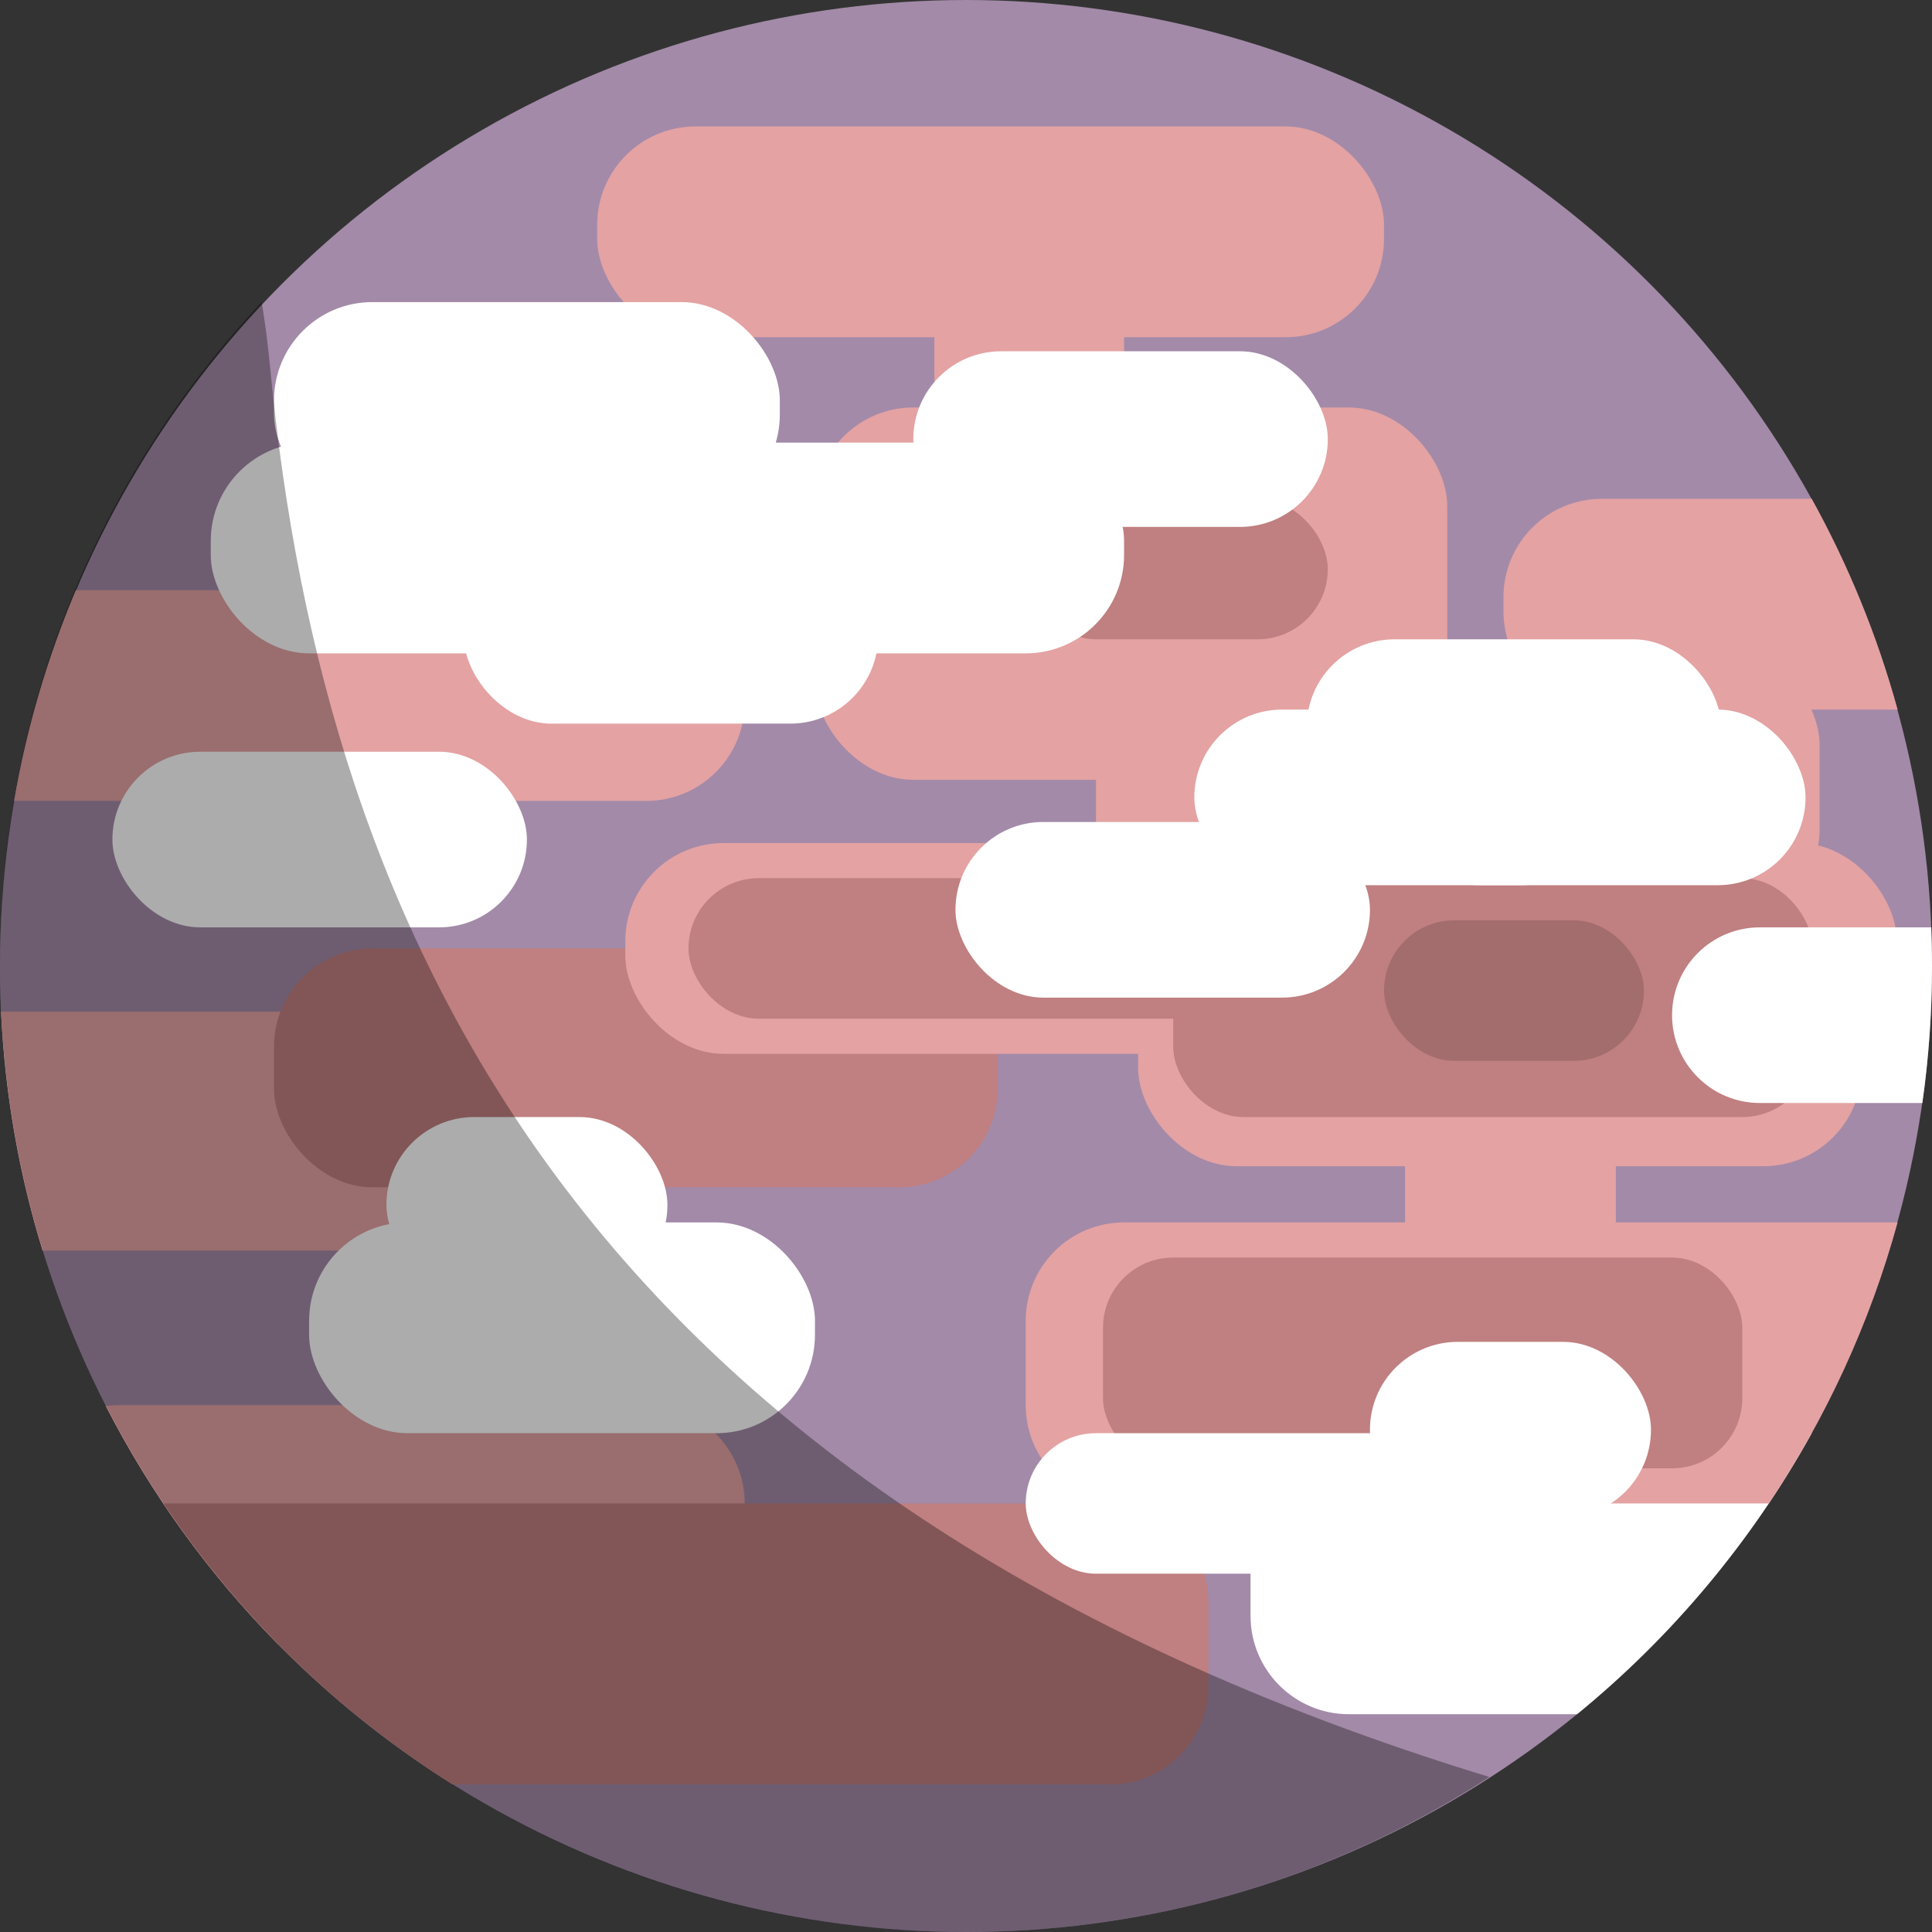 <?xml version="1.0" encoding="UTF-8"?>
<svg width="275px" height="275px" viewBox="0 0 275 275" version="1.1" xmlns="http://www.w3.org/2000/svg" xmlns:xlink="http://www.w3.org/1999/xlink">
    <rect x="0" y="0" width="275" height="275" fill="#333333" stroke="none"/>
    <!-- Generator: Sketch 51.2 (57519) - http://www.bohemiancoding.com/sketch -->
    <title>Group Copy</title>
    <desc>Created with Sketch.</desc>
    <defs></defs>
    <g id="Page-1" stroke="none" stroke-width="1" fill="none" fill-rule="evenodd">
        <g id="Artboard-Copy-35" transform="translate(-113, -113)">
            <g id="Group-Copy" transform="translate(113, 113)">
                <g id="Group" transform="translate(137.5, 137.5) rotate(-180) translate(-137.5, -137.5) ">
                    <circle id="Oval-3" fill="#A38AA8" cx="137.5" cy="137.5" r="137.5"></circle>
                    <path d="M268.938,97 C272.27,107.824 274.301,119.218 274.849,131 L214,131 C206.268,131 200,124.732 200,117 L200,111 C200,103.268 206.268,97 214,97 L268.938,97 Z" id="Combined-Shape" fill="#E4A2A3"></path>
                    <path d="M17.122,71 C25.634,55.624 37.007,42.051 50.522,31 L83,31 C90.732,31 97,37.268 97,45 L97,57 C97,64.732 90.732,71 83,71 L17.122,71 Z" id="Combined-Shape" fill="#FFFFFF"></path>
                    <path d="M4.897,101 C8.857,86.581 15.106,73.109 23.229,61 L115,61 C122.732,61 129,67.268 129,75 L129,87 C129,94.732 122.732,101 115,101 L4.897,101 Z" id="Combined-Shape" fill="#E4A2A3"></path>
                    <path d="M17.122,204 C11.927,194.617 7.798,184.563 4.897,174 L47,174 C54.732,174 61,180.268 61,188 L61,190 C61,197.732 54.732,204 47,204 L17.122,204 Z" id="Combined-Shape" fill="#E4A2A3"></path>
                    <path d="M273,161 C271.2,171.451 268.221,181.498 264.204,191 L183,191 C175.268,191 169,184.732 169,177 L169,175 C169,167.268 175.268,161 183,161 L273,161 Z" id="Combined-Shape" fill="#E4A2A3"></path>
                    <path d="M235.449,41 C245.233,50.93 253.519,62.342 259.939,74.867 C259.305,74.955 258.658,75 258,75 L183,75 C175.268,75 169,68.732 169,61 L169,55 C169,47.268 175.268,41 183,41 L235.449,41 Z" id="Combined-Shape" fill="#E4A2A3"></path>
                    <path d="M210.568,21 C226.95,31.296 241.006,44.951 251.771,61 L117,61 C109.268,61 103,54.732 103,47 L103,35 C103,27.268 109.268,21 117,21 L210.568,21 Z" id="Combined-Shape" fill="#C07F80"></path>
                    <rect id="Rectangle-2-Copy-13" fill="#C07F80" x="133" y="106" width="103" height="34" rx="14"></rect>
                    <rect id="Rectangle-2-Copy-21" fill="#E4A2A3" x="16" y="143" width="103" height="40" rx="14"></rect>
                    <rect id="Rectangle-2-Copy-3" fill="#E4A2A3" x="69" y="164" width="90" height="53" rx="14"></rect>
                    <rect id="Rectangle" fill="#C07F80" fill-rule="nonzero" x="86" y="184" width="43" height="20" rx="10"></rect>
                    <rect id="Rectangle-2-Copy-4" fill="#E4A2A3" x="78" y="227" width="112" height="30" rx="14"></rect>
                    <rect id="Rectangle-2-Copy-5" fill="#E4A2A3" x="115" y="202" width="27" height="40" rx="13.5"></rect>
                    <rect id="Rectangle-3" fill="#E4A2A3" x="45" y="88" width="30" height="31"></rect>
                    <rect id="Rectangle-2-Copy-2" fill="#E4A2A3" x="10" y="109" width="103" height="30" rx="14"></rect>
                    <rect id="Rectangle-2-Copy-25" fill="#E4A2A3" x="5" y="125" width="181" height="30" rx="14"></rect>
                    <rect id="Rectangle-Copy-2" fill="#C07F80" fill-rule="nonzero" x="27" y="66" width="91" height="30" rx="10"></rect>
                    <rect id="Rectangle-Copy-3" fill="#C07F80" fill-rule="nonzero" x="17" y="116" width="91" height="34" rx="10"></rect>
                    <rect id="Rectangle-2-Copy-6" fill="#FFFFFF" x="180" y="91" width="40" height="25" rx="12.5"></rect>
                    <rect id="Rectangle-2-Copy-16" fill="#FFFFFF" x="40" y="59" width="40" height="25" rx="12.5"></rect>
                    <rect id="Rectangle-Copy" fill="#C07F80" fill-rule="nonzero" x="92" y="130" width="85" height="20" rx="10"></rect>
                    <rect id="Rectangle-2-Copy-7" fill="#FFFFFF" x="164" y="202" width="72" height="30" rx="14"></rect>
                    <rect id="Rectangle-2-Copy-17" fill="#FFFFFF" x="173" y="182" width="72" height="30" rx="14"></rect>
                    <rect id="Rectangle-2-Copy-22" fill="#FFFFFF" x="115" y="182" width="72" height="30" rx="14"></rect>
                    <rect id="Rectangle-2-Copy-18" fill="#FFFFFF" x="159" y="71" width="72" height="30" rx="14"></rect>
                    <path d="M0.108,143 C0.036,141.176 0,139.342 0,137.5 C0,130.88 0.468,124.37 1.372,118 L24.5,118 C31.404,118 37,123.596 37,130.5 C37,137.404 31.404,143 24.5,143 L0.108,143 Z" id="Combined-Shape" fill="#FFFFFF"></path>
                    <rect id="Rectangle-2-Copy-8" fill="#FFFFFF" x="150" y="172" width="59" height="25" rx="12.5"></rect>
                    <rect id="Rectangle-2-Copy-15" fill="#FFFFFF" x="61" y="51" width="68" height="20" rx="10"></rect>
                    <rect id="Rectangle-2-Copy-9" fill="#FFFFFF" x="30" y="159" width="59" height="25" rx="12.5"></rect>
                    <rect id="Rectangle-2-Copy-28" fill="#FFFFFF" x="86" y="200" width="59" height="25" rx="12.5"></rect>
                    <rect id="Rectangle-2-Copy-29" fill="#FFFFFF" x="200" y="143" width="59" height="25" rx="12.5"></rect>
                    <rect id="Rectangle-2-Copy-23" fill="#FFFFFF" x="46" y="149" width="59" height="25" rx="12.5"></rect>
                    <rect id="Rectangle-2-Copy-24" fill="#FFFFFF" x="18" y="149" width="59" height="25" rx="12.5"></rect>
                    <rect id="Rectangle-2-Copy-26" fill="#FFFFFF" x="80" y="133" width="59" height="25" rx="12.5"></rect>
                    <rect id="Rectangle-2-Copy-27" fill="#A36D6D" x="41" y="124" width="37" height="20" rx="10"></rect>
                </g>
                <path d="M37.25,43 C37.734,45.896 38.144,49.101 38.481,52.615 C46.146,132.495 82.408,213.389 212,252.933 C190.513,266.893 164.891,275 137.379,275 C61.507,275 0,213.344 0,137.288 C0,100.807 14.151,67.64 37.25,43 Z" id="Combined-Shape" fill="#000000" opacity="0.326"></path>
            </g>
        </g>
    </g>
</svg>